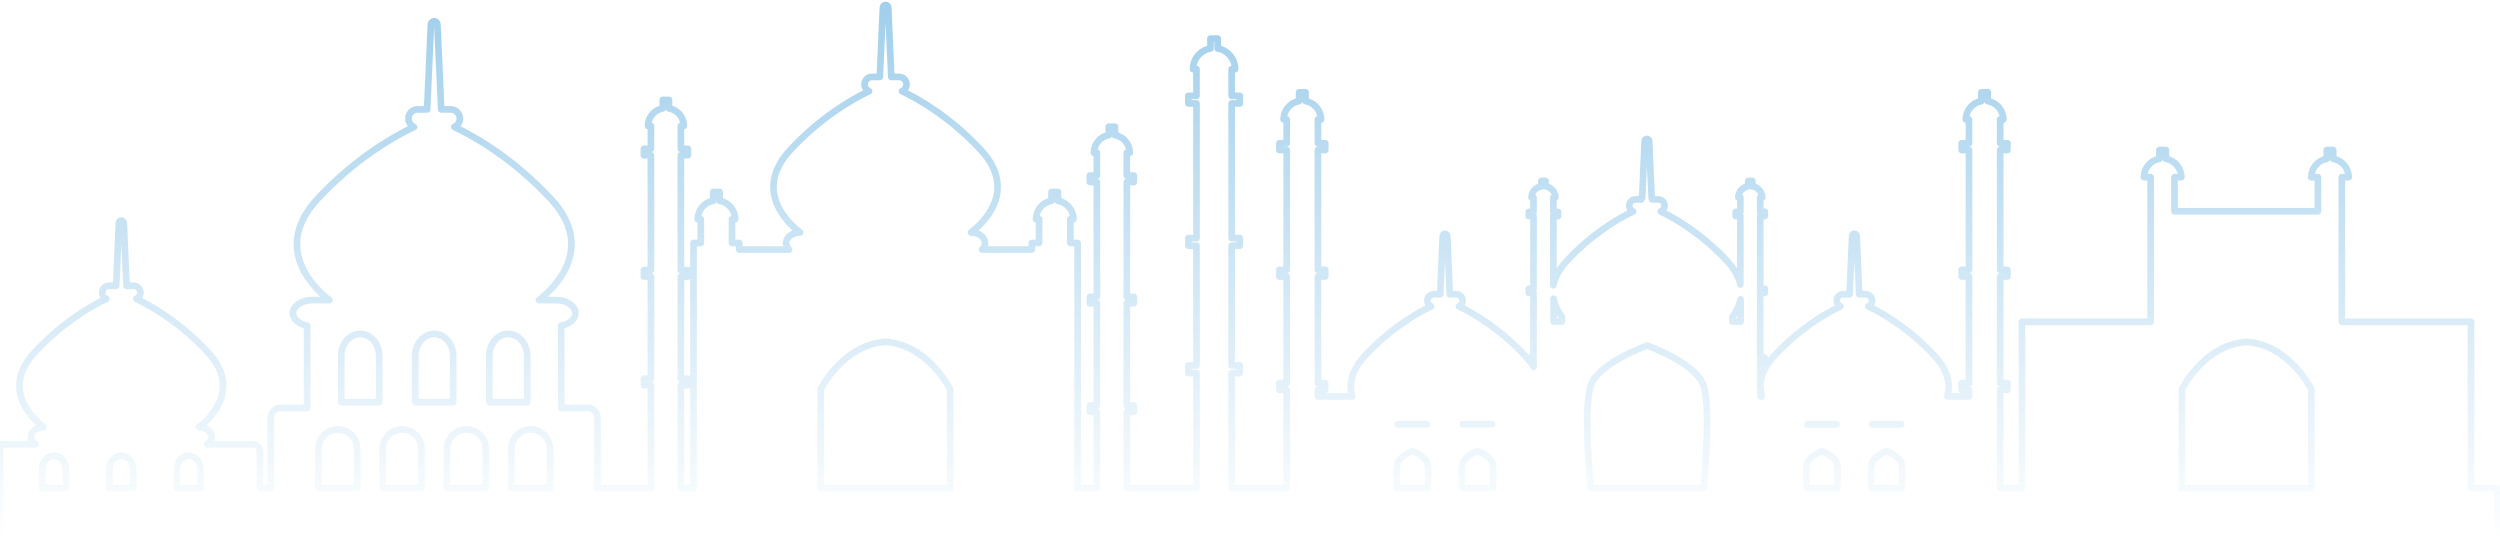 <svg width="375" height="82" viewBox="0 0 375 82" fill="none" xmlns="http://www.w3.org/2000/svg">
<path d="M8.33781e-06 66.643H5.328C4.918 66.376 4.645 65.981 4.645 65.532C4.645 64.734 5.487 64.079 6.527 64.079H6.542C5.396 63.22 -0.137 58.58 5.221 52.822C9.198 48.547 13.403 46.022 15.945 44.828C15.581 44.676 15.331 44.311 15.331 43.892C15.331 43.33 15.786 42.873 16.347 42.873H17.418L17.835 33.434C17.835 33.236 17.994 33.069 18.199 33.069C18.404 33.069 18.564 33.236 18.564 33.434L18.981 42.873H20.043C20.605 42.873 21.06 43.33 21.06 43.892C21.06 44.311 20.81 44.668 20.446 44.828C22.988 46.03 27.193 48.547 31.169 52.822C36.528 58.588 30.987 63.22 29.849 64.079H29.872C30.911 64.079 31.754 64.734 31.754 65.532C31.754 65.981 31.488 66.376 31.071 66.643H37.818C38.47 66.643 38.994 67.084 38.994 67.624V73.23H40.618V62.748C40.618 61.889 41.24 61.197 42.007 61.197H46.067V49.209C46.067 49.088 46.082 48.974 46.105 48.859C44.861 48.631 43.942 47.871 43.942 46.973C43.942 45.893 45.263 45.011 46.887 45.011H49.422C47.873 43.847 40.421 37.595 47.638 29.829C53.004 24.055 58.673 20.655 62.096 19.043C61.61 18.83 61.269 18.351 61.269 17.78C61.269 17.02 61.883 16.411 62.635 16.411H64.069L64.638 3.678C64.638 3.412 64.858 3.192 65.124 3.192C65.39 3.192 65.61 3.412 65.61 3.678L66.179 16.411H67.613C68.365 16.411 68.979 17.027 68.979 17.78C68.979 18.343 68.638 18.83 68.152 19.043C71.575 20.655 77.244 24.055 82.618 29.829C89.835 37.595 82.382 43.847 80.834 45.011H83.369C84.993 45.011 86.314 45.893 86.314 46.973C86.314 47.871 85.395 48.631 84.15 48.859C84.166 48.974 84.181 49.088 84.181 49.209V61.197H88.241C89.008 61.197 89.63 61.897 89.63 62.748V73.23H97.637V57.774H96.589V56.8H97.637V41.481H96.589V40.508H97.637V23.295H96.589V22.321H97.637V18.898H97.197C97.197 17.567 98.16 16.472 99.42 16.252V14.989H100.346V16.252C101.606 16.472 102.57 17.567 102.57 18.898H102.13V22.321H103.177V23.295H102.13V40.515H103.177V41.489H102.13V56.808H103.177V57.782H102.13V73.237H104.027V36.446H105.12V32.879H104.657C104.657 31.494 105.659 30.346 106.979 30.118V28.802H107.943V30.118C109.264 30.346 110.265 31.494 110.265 32.879H109.802V36.446H110.888V37.435H118.356C118.082 37.169 117.915 36.842 117.915 36.469C117.915 35.587 118.841 34.871 119.987 34.871H120.01C118.75 33.928 112.656 28.817 118.553 22.481C122.932 17.773 127.561 14.996 130.354 13.681C129.96 13.513 129.679 13.11 129.679 12.654C129.679 12.038 130.18 11.536 130.795 11.536H131.971L132.434 1.146C132.434 0.925 132.616 0.75 132.836 0.75C133.056 0.75 133.231 0.933 133.231 1.146L133.694 11.536H134.862C135.477 11.536 135.978 12.038 135.978 12.654C135.978 13.118 135.697 13.513 135.303 13.681C138.103 14.996 142.733 17.773 147.112 22.481C153.009 28.825 146.914 33.928 145.654 34.871H145.677C146.823 34.871 147.749 35.587 147.749 36.469C147.749 36.834 147.582 37.161 147.309 37.435H154.777V36.446H155.862V32.879H155.407C155.407 31.494 156.409 30.346 157.729 30.118V28.802H158.693V30.118C160.006 30.346 161.015 31.494 161.015 32.879H160.552V36.446H161.645V73.237H164.529V61.79H163.482V60.816H164.529V45.497H163.482V44.524H164.529V27.303H163.482V26.337H164.529V22.915H164.089C164.089 21.584 165.053 20.488 166.313 20.268V19.005H167.239V20.268C168.498 20.488 169.462 21.584 169.462 22.915H169.022V26.337H170.069V27.303H169.022V44.524H170.069V45.497H169.022V60.816H170.069V61.79H169.022V73.237H179.473V55.964H178.251V54.823H179.473V36.857H178.251V35.716H179.473V15.521H178.251V14.38H179.473V10.372H178.956C178.956 8.813 180.087 7.527 181.567 7.269V5.793H182.652V7.269C184.132 7.527 185.263 8.813 185.263 10.372H184.747V14.38H185.969V15.521H184.747V35.716H185.969V36.857H184.747V54.823H185.969V55.964H184.747V73.237H193.004V58.481H191.911V57.47H193.004V41.489H191.911V40.477H193.004V22.504H191.911V21.492H193.004V17.925H192.541C192.541 16.541 193.543 15.392 194.864 15.164V13.848H195.828V15.164C197.148 15.392 198.15 16.541 198.15 17.925H197.687V21.492H198.78V22.504H197.687V40.47H198.78V41.481H197.687V57.462H198.78V58.474H197.687V59.462H202.817C202.347 57.751 202.62 55.652 204.745 53.362C208.426 49.399 212.319 47.064 214.672 45.954C214.338 45.809 214.103 45.475 214.103 45.087C214.103 44.569 214.528 44.144 215.044 44.144H216.03L216.417 35.404C216.417 35.221 216.569 35.069 216.751 35.069C216.933 35.069 217.085 35.221 217.085 35.404L217.472 44.144H218.459C218.975 44.144 219.4 44.562 219.4 45.087C219.4 45.475 219.165 45.809 218.831 45.954C221.183 47.064 225.077 49.392 228.758 53.362C228.963 53.583 229.152 53.803 229.327 54.024V53.651H230.025V43.938H229.327V43.322H230.025V32.407H229.327V31.791H230.025V29.623H229.729C229.729 28.779 230.374 28.087 231.209 27.942V27.144H231.824V27.942C232.666 28.079 233.304 28.779 233.304 29.623H233.008V31.791H233.706V32.407H233.008V42.797C233.228 41.656 233.835 40.424 235.034 39.123C238.715 35.161 242.608 32.825 244.961 31.723C244.627 31.578 244.392 31.243 244.392 30.855C244.392 30.338 244.809 29.912 245.333 29.912H246.175L246.243 29.623H246.327L246.699 21.173C246.699 20.99 246.851 20.838 247.033 20.838C247.215 20.838 247.367 20.99 247.367 21.173L247.746 29.631L247.814 29.912H248.74C249.256 29.912 249.681 30.331 249.681 30.855C249.681 31.243 249.446 31.578 249.112 31.723C251.465 32.833 255.358 35.168 259.039 39.123C260.208 40.379 260.815 41.58 261.05 42.683V32.4H260.352V31.783H261.05V29.616H260.754C260.754 28.771 261.392 28.079 262.234 27.935V27.136H262.849V27.935C263.691 28.072 264.329 28.771 264.329 29.616H264.033V31.783H264.723V32.4H264.033V43.315H264.723V43.931H264.033V53.644H264.723V54.26H264.033V57.782C264.094 56.443 264.678 54.944 266.15 53.362C269.831 49.399 273.724 47.064 276.077 45.954C275.743 45.809 275.508 45.475 275.508 45.087C275.508 44.569 275.925 44.144 276.449 44.144H277.436L277.823 35.404C277.823 35.221 277.974 35.069 278.157 35.069C278.339 35.069 278.491 35.221 278.491 35.404L278.885 44.144H279.872C280.388 44.144 280.813 44.562 280.813 45.087C280.813 45.475 280.578 45.809 280.244 45.954C282.596 47.064 286.49 49.392 290.17 53.362C292.303 55.652 292.569 57.751 292.098 59.462H295.346V58.474H294.254V57.462H295.346V41.481H294.254V40.47H295.346V22.504H294.254V21.492H295.346V17.925H294.883C294.883 16.541 295.885 15.392 297.206 15.164V13.848H298.17V15.164C299.49 15.392 300.492 16.541 300.492 17.925H300.029V21.492H301.114V22.504H300.029V40.47H301.114V41.481H300.029V57.462H301.114V58.474H300.029V73.23H303.292V48.274H322.592V26.581H321.59C321.59 25.196 322.592 24.048 323.913 23.82V22.504H324.876V23.82C326.189 24.048 327.199 25.196 327.199 26.581H326.174V31.692H347.682V26.581H346.696C346.696 25.196 347.698 24.048 349.018 23.82V22.504H349.982V23.82C351.303 24.048 352.304 25.196 352.304 26.581H351.272V48.274H370.648V73.23H374.609V81.414H0.091V78.63H8.33781e-06V66.643ZM9.881 70.355C9.851 69.252 9.062 68.362 8.098 68.362C7.134 68.362 6.337 69.252 6.314 70.355V73.23H9.889V70.355H9.881ZM19.983 70.355C19.952 69.252 19.171 68.362 18.199 68.362C17.228 68.362 16.439 69.252 16.416 70.355V73.23H19.99V70.355H19.983ZM30.084 70.355C30.054 69.252 29.265 68.362 28.301 68.362C27.337 68.362 26.54 69.252 26.517 70.355V73.23H30.092V70.355H30.084ZM47.76 67.244V73.23H53.581V67.244C53.535 65.669 52.253 64.414 50.674 64.414C49.095 64.414 47.813 65.677 47.767 67.244H47.76ZM56.867 53.263C56.821 51.506 55.569 50.092 54.029 50.092C52.488 50.092 51.236 51.506 51.19 53.263V60.33H56.874V53.263H56.867ZM60.305 64.414C58.726 64.414 57.444 65.677 57.398 67.244V73.23H63.219V67.244C63.174 65.669 61.891 64.414 60.312 64.414H60.305ZM67.97 53.263C67.924 51.506 66.672 50.092 65.132 50.092C63.591 50.092 62.339 51.506 62.293 53.263V60.33H67.978V53.263H67.97ZM72.858 67.244C72.812 65.669 71.529 64.414 69.951 64.414C68.372 64.414 67.09 65.677 67.044 67.244V73.23H72.865V67.244H72.858ZM79.073 53.263C79.028 51.506 77.775 50.092 76.235 50.092C74.694 50.092 73.442 51.506 73.396 53.263V60.33H79.081V53.263H79.073ZM82.504 67.244C82.458 65.669 81.175 64.414 79.597 64.414C78.018 64.414 76.736 65.677 76.69 67.244V73.23H82.511V67.244H82.504ZM209.663 63.623V63.654H214.057V63.623H209.663ZM214.057 69.381C213.685 68.392 211.856 67.654 211.856 67.654C211.856 67.654 210.035 68.392 209.663 69.381C209.42 70.012 209.488 71.929 209.572 73.23H214.156C214.232 71.929 214.3 70.012 214.065 69.381H214.057ZM219.423 63.623V63.654H223.817C223.817 63.654 223.817 63.638 223.817 63.623H219.415H219.423ZM223.817 69.381C223.445 68.392 221.624 67.654 221.624 67.654C221.624 67.654 219.802 68.392 219.423 69.381C219.18 70.012 219.248 71.929 219.332 73.23H223.908C223.984 71.929 224.052 70.012 223.817 69.381ZM230.048 54.275H229.539C229.729 54.534 229.896 54.792 230.048 55.043V54.275ZM233.038 44.798V48.221H234.283C234.283 47.992 234.283 47.772 234.298 47.551C233.736 46.791 233.235 45.862 233.03 44.798H233.038ZM255.419 57.553C253.992 54.29 247.071 51.841 247.071 51.841C247.071 51.841 240.149 54.29 238.722 57.553C237.561 60.215 238.29 69.769 238.601 73.23H255.54C255.852 69.769 256.58 60.215 255.419 57.553ZM261.096 44.897C260.883 45.931 260.382 46.844 259.836 47.582C259.844 47.794 259.851 48.008 259.851 48.228H261.096V44.897ZM264.086 58.253V59.478H264.268V59.455C264.169 59.075 264.101 58.671 264.086 58.253ZM271.114 63.631V63.661H275.485C275.485 63.661 275.485 63.646 275.485 63.631H271.114ZM275.485 69.389C275.113 68.4 273.299 67.662 273.299 67.662C273.299 67.662 271.486 68.4 271.114 69.389C270.871 70.02 270.939 71.937 271.023 73.237H275.576C275.652 71.937 275.72 70.02 275.485 69.389ZM280.82 63.631V63.661H285.192V63.631H280.82ZM285.192 69.389C284.82 68.4 283.006 67.662 283.006 67.662C283.006 67.662 281.192 68.4 280.82 69.389C280.578 70.02 280.646 71.937 280.729 73.237H285.283C285.359 71.937 285.427 70.02 285.192 69.389ZM346.696 58.398C346.696 58.398 343.44 51.735 336.989 51.278C330.538 51.735 327.282 58.398 327.282 58.398V73.237H346.703V58.398H346.696ZM142.52 58.398C142.52 58.398 139.264 51.735 132.813 51.278C126.362 51.735 123.107 58.398 123.107 58.398V73.237H142.528V58.398H142.52Z" stroke="url(#paint0_linear_898_11139)" stroke-opacity="0.5" stroke-miterlimit="10" stroke-linejoin="round"/>
<defs>
<linearGradient id="paint0_linear_898_11139" x1="187.305" y1="0.75" x2="187.305" y2="81.414" gradientUnits="userSpaceOnUse">
<stop stop-color="#439FD9"/>
<stop offset="1" stop-color="#439FD9" stop-opacity="0"/>
</linearGradient>
</defs>
</svg>
